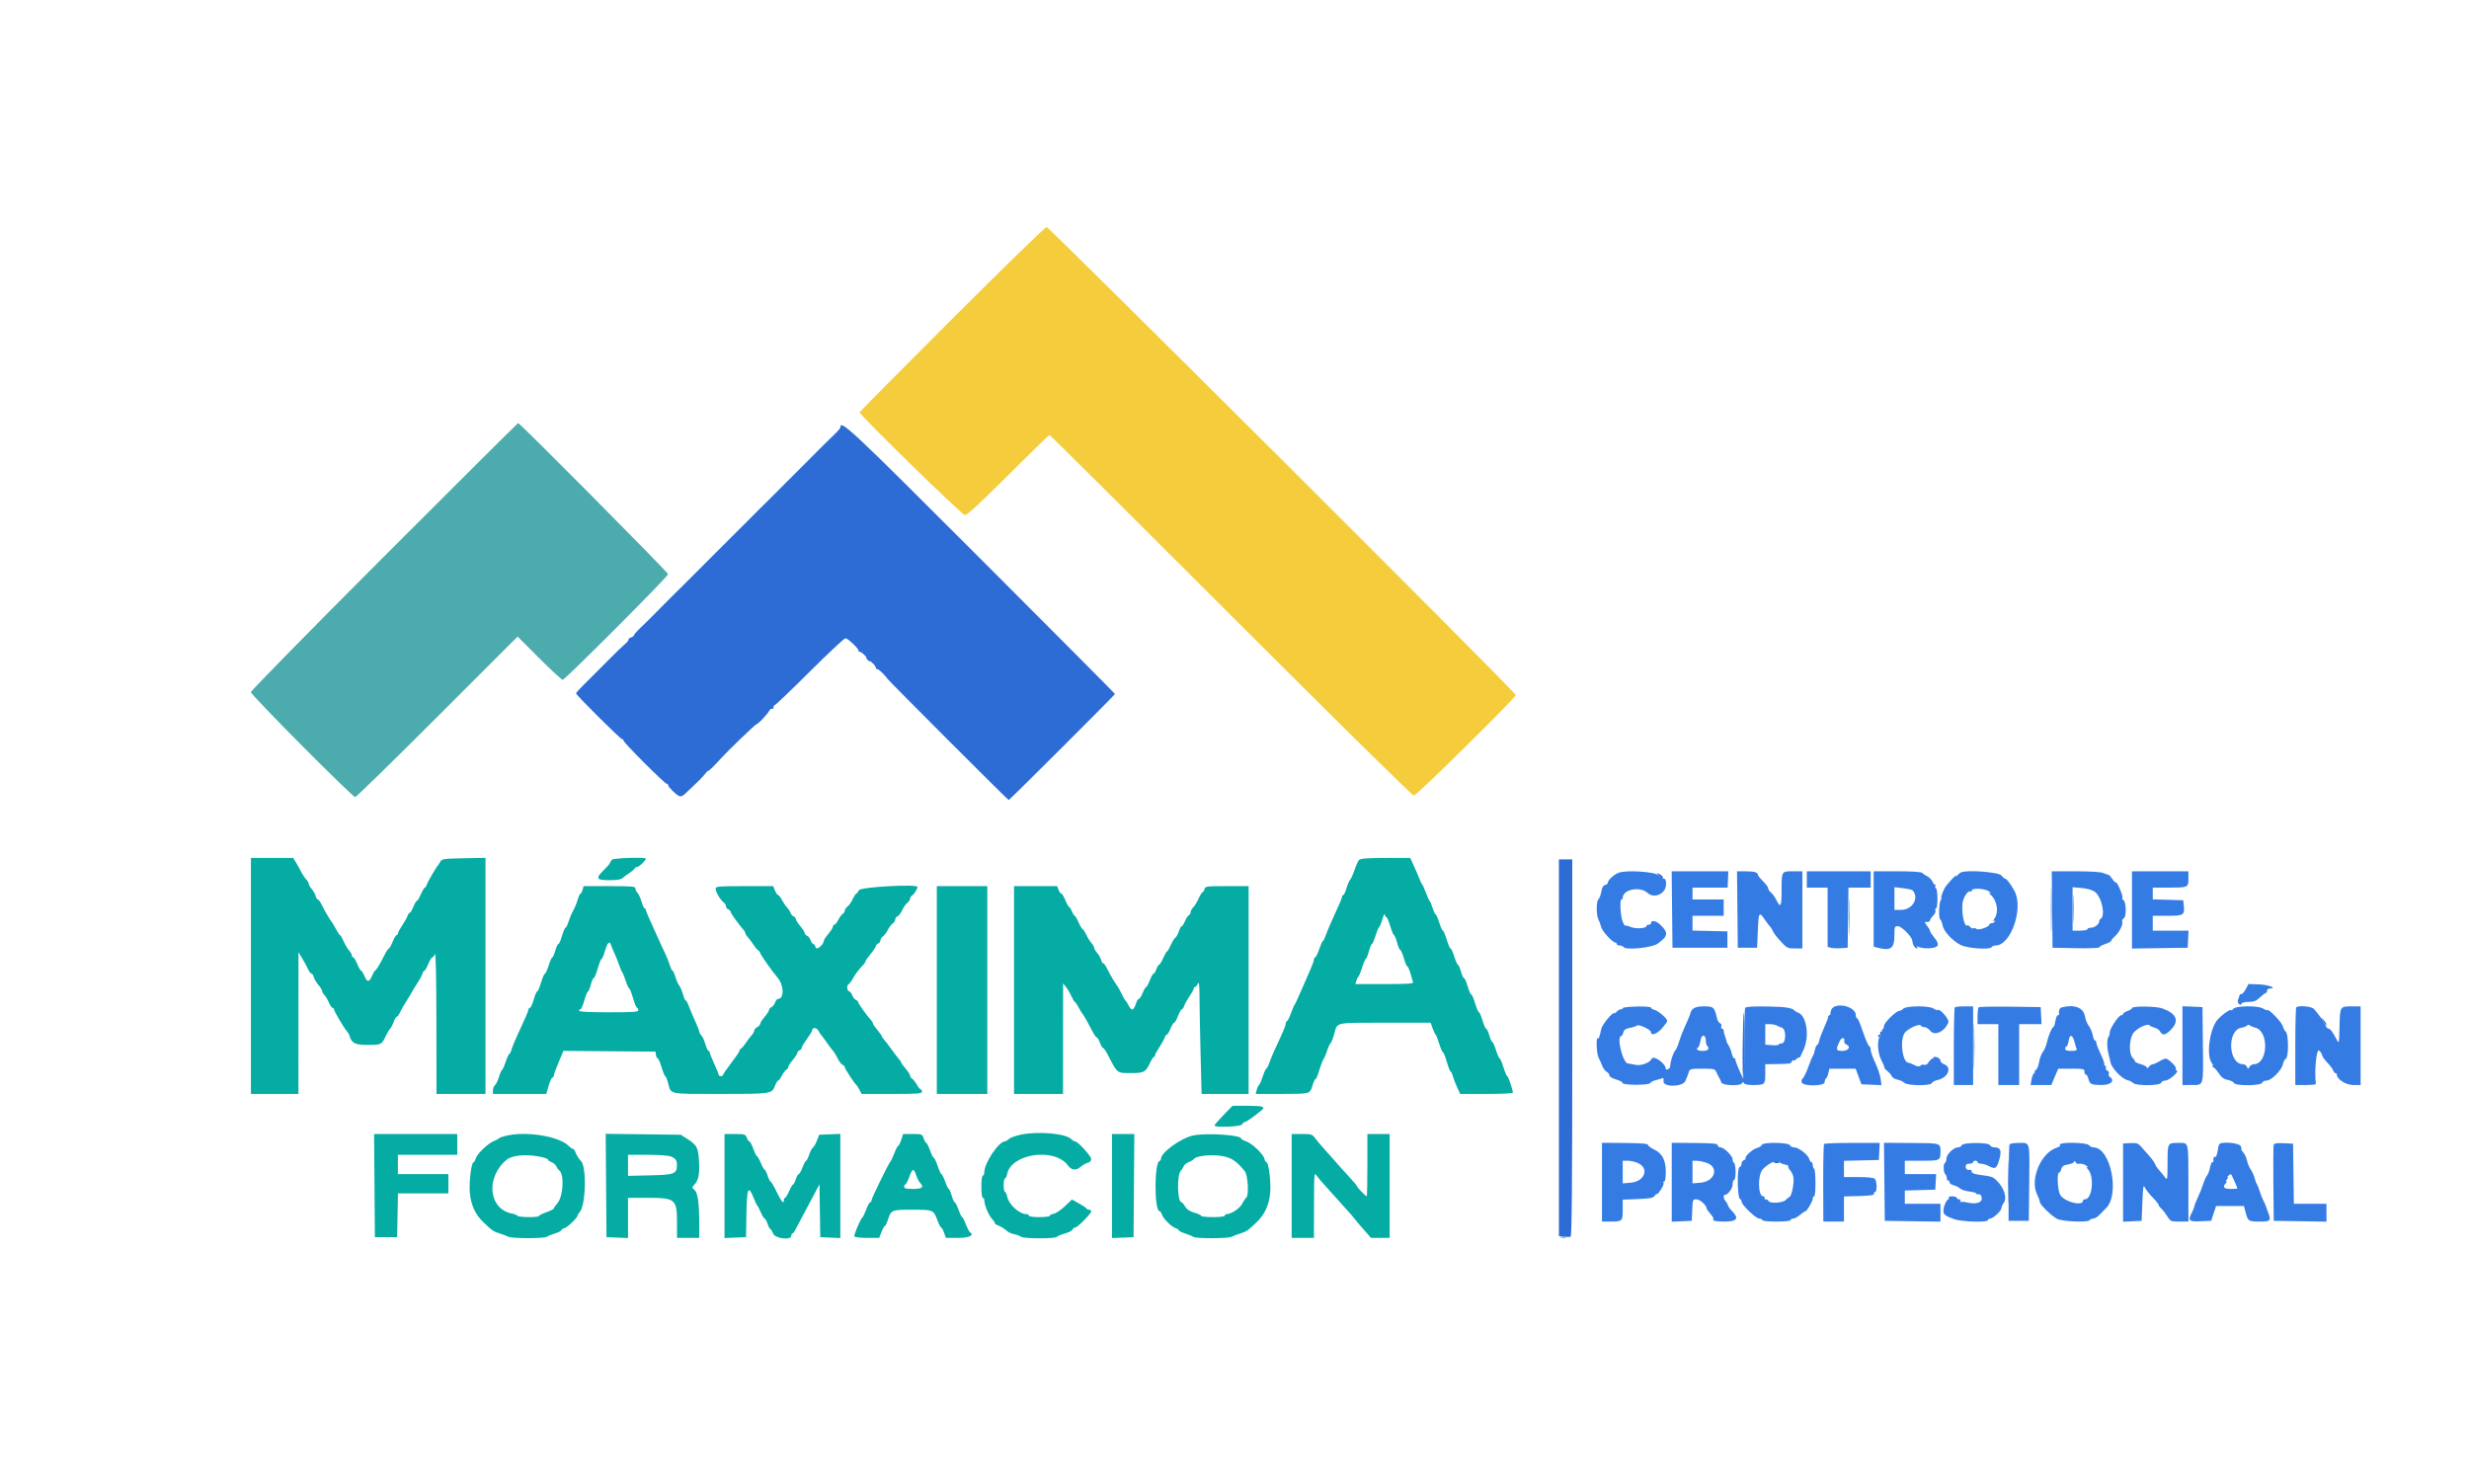 <svg id="svg" version="1.1" xmlns="http://www.w3.org/2000/svg" xmlns:xlink="http://www.w3.org/1999/xlink" width="400" height="240.487" viewBox="0, 0, 400,240.487"><g id="svgg"><path id="path0" d="M62.237 90.162 C 50.364 102.042,40.649 111.942,40.649 112.161 C 40.649 112.618,57.093 129.164,57.547 129.164 C 57.711 129.164,63.697 123.313,70.850 116.162 L 83.854 103.159 87.365 106.661 C 89.297 108.587,91.001 110.162,91.153 110.162 C 91.541 110.162,108.238 93.429,108.238 93.040 C 108.238 92.750,84.220 68.544,83.944 68.556 C 83.878 68.558,74.110 78.281,62.237 90.162 " stroke="none" fill="#4cabac" fill-rule="evenodd"></path><path id="path1" d="M40.649 158.148 L 40.649 177.270 44.498 177.270 L 48.346 177.270 48.350 165.785 L 48.354 154.299 48.938 155.262 C 49.260 155.791,49.685 156.575,49.884 157.005 C 50.083 157.435,50.348 157.787,50.473 157.787 C 50.597 157.787,50.762 158.037,50.839 158.343 C 50.916 158.649,51.252 159.217,51.586 159.606 C 51.921 159.995,52.194 160.440,52.195 160.596 C 52.195 160.752,52.361 161.046,52.564 161.249 C 52.768 161.452,53.094 162.001,53.289 162.469 C 53.485 162.937,53.751 163.319,53.882 163.319 C 54.012 163.319,54.119 163.438,54.119 163.584 C 54.119 163.873,55.748 166.623,56.208 167.109 C 56.364 167.275,56.567 167.654,56.659 167.951 C 57.000 169.062,57.575 169.333,59.581 169.329 C 61.755 169.325,61.839 169.286,62.433 168.010 C 62.679 167.480,63.013 166.911,63.175 166.744 C 63.338 166.578,63.607 166.063,63.774 165.602 C 63.941 165.140,64.169 164.762,64.282 164.762 C 64.394 164.762,64.647 164.411,64.844 163.981 C 65.041 163.551,65.520 162.712,65.910 162.117 C 66.300 161.521,66.693 160.872,66.783 160.673 C 66.874 160.475,67.240 159.880,67.596 159.351 C 67.953 158.821,68.321 158.145,68.414 157.847 C 68.507 157.550,68.662 157.306,68.758 157.306 C 68.854 157.306,69.134 156.819,69.380 156.224 C 69.625 155.628,69.921 155.141,70.038 155.141 C 70.155 155.141,70.348 154.898,70.468 154.600 C 70.602 154.266,70.691 158.491,70.700 165.664 L 70.716 177.270 74.684 177.270 L 78.653 177.270 78.653 158.141 L 78.653 139.013 75.131 139.080 C 71.896 139.141,71.587 139.185,71.343 139.627 C 71.196 139.892,71.022 140.162,70.955 140.229 C 70.673 140.509,69.305 142.875,69.159 143.335 C 69.071 143.611,68.923 143.836,68.829 143.836 C 68.735 143.836,68.445 144.322,68.184 144.917 C 67.923 145.511,67.627 145.998,67.527 145.999 C 67.426 146.000,67.171 146.434,66.959 146.963 C 66.748 147.492,66.485 147.925,66.376 147.925 C 66.267 147.925,66.106 148.152,66.018 148.429 C 65.930 148.706,65.544 149.398,65.160 149.967 C 64.776 150.536,64.462 151.121,64.462 151.268 C 64.462 151.414,64.370 151.533,64.258 151.533 C 64.145 151.533,63.852 152.020,63.607 152.616 C 63.361 153.211,63.086 153.698,62.996 153.698 C 62.905 153.698,62.598 154.158,62.313 154.720 C 61.495 156.334,60.989 157.179,60.788 157.268 C 60.685 157.313,60.447 157.719,60.259 158.170 C 59.823 159.214,59.477 159.208,59.034 158.148 C 58.841 157.685,58.603 157.306,58.505 157.305 C 58.408 157.305,58.128 156.818,57.884 156.223 C 57.639 155.628,57.341 155.141,57.222 155.141 C 57.103 155.141,57.005 154.999,57.005 154.826 C 57.005 154.652,56.808 154.298,56.566 154.039 C 56.324 153.779,55.924 153.109,55.678 152.550 C 55.431 151.991,55.166 151.533,55.090 151.533 C 55.013 151.533,54.736 151.127,54.474 150.631 C 54.213 150.135,53.909 149.621,53.800 149.489 C 53.475 149.094,52.472 147.381,52.076 146.542 C 51.873 146.112,51.612 145.761,51.496 145.761 C 51.380 145.761,51.222 145.510,51.145 145.204 C 51.068 144.897,50.786 144.394,50.518 144.085 C 50.249 143.775,50.030 143.397,50.030 143.244 C 50.030 143.090,49.838 142.755,49.603 142.499 C 49.368 142.242,49.011 141.708,48.809 141.311 C 48.607 140.914,48.231 140.238,47.973 139.809 L 47.505 139.029 44.077 139.027 L 40.649 139.026 40.649 158.148 M99.146 139.314 C 98.987 139.473,98.857 139.690,98.857 139.796 C 98.857 139.902,98.425 140.409,97.895 140.922 C 96.430 142.344,96.569 142.634,98.720 142.634 C 99.876 142.634,100.619 142.522,100.825 142.317 C 100.999 142.143,101.467 141.794,101.864 141.541 C 102.261 141.289,102.672 140.944,102.778 140.775 C 102.884 140.607,103.108 140.469,103.276 140.469 C 103.556 140.469,104.630 139.419,104.630 139.144 C 104.630 138.874,99.426 139.035,99.146 139.314 M220.166 139.362 C 220.013 139.537,219.688 140.264,219.445 140.977 C 219.201 141.690,218.880 142.402,218.732 142.560 C 218.583 142.718,218.316 143.341,218.138 143.943 C 217.960 144.546,217.730 145.039,217.626 145.039 C 217.523 145.039,217.438 145.144,217.438 145.272 C 217.438 145.489,217.039 146.425,215.641 149.489 C 215.339 150.150,214.949 151.097,214.774 151.594 C 214.599 152.090,214.391 152.495,214.313 152.495 C 214.235 152.495,213.968 153.091,213.721 153.818 C 213.474 154.546,213.181 155.141,213.070 155.141 C 212.959 155.141,212.868 155.301,212.868 155.496 C 212.868 155.691,212.563 156.530,212.189 157.360 C 211.815 158.190,211.140 159.735,210.688 160.794 C 210.235 161.852,209.802 162.772,209.724 162.838 C 209.645 162.904,209.380 163.527,209.133 164.221 C 208.886 164.916,208.597 165.484,208.491 165.484 C 208.385 165.484,208.298 165.653,208.298 165.860 C 208.298 166.208,207.939 167.062,206.486 170.174 C 206.177 170.836,205.787 171.783,205.620 172.279 C 205.452 172.775,205.241 173.181,205.151 173.181 C 205.060 173.181,204.801 173.749,204.574 174.444 C 204.347 175.138,204.072 175.762,203.964 175.829 C 203.855 175.897,203.692 176.248,203.601 176.611 L 203.436 177.270 207.611 177.266 C 212.307 177.262,212.222 177.285,212.639 175.887 C 212.807 175.325,213.028 174.865,213.130 174.865 C 213.232 174.865,213.493 174.254,213.710 173.508 C 213.926 172.762,214.247 171.923,214.421 171.644 C 214.596 171.365,214.875 170.704,215.041 170.174 C 215.207 169.645,215.439 169.150,215.555 169.074 C 215.671 168.998,215.946 168.295,216.166 167.511 C 216.698 165.610,216.132 165.732,224.426 165.728 L 231.773 165.725 232.096 166.627 C 232.274 167.123,232.492 167.583,232.580 167.649 C 232.669 167.715,232.935 168.391,233.170 169.152 C 233.406 169.913,233.679 170.535,233.778 170.535 C 233.877 170.535,234.159 171.239,234.405 172.099 C 234.651 172.959,234.927 173.662,235.019 173.662 C 235.110 173.662,235.259 173.960,235.350 174.324 C 235.440 174.687,235.749 175.499,236.036 176.127 L 236.558 177.270 240.828 177.270 C 243.177 177.270,245.099 177.181,245.099 177.073 C 245.099 176.613,244.344 174.383,244.188 174.382 C 244.094 174.380,243.815 173.731,243.568 172.938 C 243.320 172.146,243.043 171.497,242.950 171.497 C 242.857 171.497,242.594 170.902,242.365 170.174 C 242.135 169.447,241.869 168.851,241.772 168.851 C 241.675 168.851,241.452 168.364,241.277 167.769 C 241.101 167.174,240.869 166.687,240.760 166.687 C 240.652 166.687,240.390 166.091,240.179 165.364 C 239.967 164.636,239.709 164.041,239.606 164.041 C 239.502 164.041,239.223 163.391,238.985 162.598 C 238.747 161.804,238.464 161.155,238.355 161.155 C 238.247 161.155,237.985 160.559,237.773 159.832 C 237.562 159.104,237.298 158.509,237.186 158.509 C 237.075 158.509,236.847 158.022,236.681 157.426 C 236.514 156.831,236.298 156.344,236.201 156.344 C 236.104 156.344,235.838 155.749,235.609 155.021 C 235.380 154.293,235.106 153.698,235.001 153.698 C 234.895 153.698,234.614 153.049,234.376 152.255 C 234.138 151.461,233.862 150.812,233.761 150.812 C 233.661 150.812,233.391 150.216,233.161 149.489 C 232.932 148.761,232.673 148.166,232.586 148.166 C 232.499 148.166,232.280 147.706,232.099 147.144 C 231.918 146.581,231.701 146.067,231.618 146.001 C 231.534 145.935,231.264 145.340,231.019 144.678 C 230.773 144.017,230.506 143.422,230.426 143.355 C 230.345 143.289,230.133 142.856,229.954 142.393 C 229.775 141.930,229.368 140.983,229.048 140.289 L 228.468 139.026 224.456 139.035 C 221.440 139.042,220.376 139.123,220.166 139.362 M94.386 144.197 C 94.303 144.528,94.156 144.799,94.059 144.799 C 93.962 144.799,93.747 145.259,93.581 145.821 C 93.415 146.383,93.091 147.168,92.861 147.565 C 92.632 147.962,92.300 148.746,92.124 149.308 C 91.949 149.871,91.722 150.331,91.620 150.331 C 91.518 150.331,91.262 150.926,91.051 151.654 C 90.839 152.381,90.575 152.977,90.464 152.977 C 90.352 152.977,90.125 153.464,89.958 154.059 C 89.791 154.654,89.576 155.141,89.479 155.141 C 89.382 155.141,89.115 155.737,88.886 156.464 C 88.657 157.192,88.383 157.787,88.278 157.787 C 88.172 157.787,87.891 158.437,87.653 159.230 C 87.416 160.024,87.136 160.673,87.033 160.673 C 86.929 160.673,86.671 161.269,86.460 161.996 C 86.248 162.724,85.975 163.319,85.852 163.319 C 85.729 163.319,85.628 163.424,85.628 163.553 C 85.628 163.782,85.054 165.116,83.691 168.050 C 83.312 168.867,82.931 169.814,82.846 170.155 C 82.760 170.496,82.616 170.776,82.525 170.776 C 82.435 170.776,82.158 171.371,81.911 172.099 C 81.664 172.826,81.394 173.422,81.312 173.422 C 81.230 173.422,81.021 173.904,80.847 174.494 C 80.672 175.084,80.378 175.693,80.193 175.846 C 80.007 176.000,79.856 176.384,79.856 176.698 L 79.856 177.270 84.178 177.270 L 88.501 177.270 88.886 175.947 C 89.097 175.219,89.371 174.624,89.494 174.624 C 89.617 174.624,89.715 174.489,89.712 174.324 C 89.710 174.158,90.061 173.184,90.494 172.158 L 91.281 170.293 98.737 170.354 L 106.194 170.415 106.270 170.956 C 106.313 171.254,106.436 171.497,106.545 171.497 C 106.654 171.497,106.938 172.147,107.175 172.940 C 107.413 173.734,107.681 174.384,107.771 174.384 C 107.861 174.384,108.074 174.898,108.244 175.526 C 108.747 177.386,108.184 177.270,116.702 177.270 C 124.969 177.270,125.041 177.259,125.548 175.967 C 125.734 175.493,125.972 175.105,126.076 175.105 C 126.180 175.105,126.445 174.753,126.665 174.324 C 126.885 173.894,127.212 173.455,127.393 173.349 C 127.573 173.244,127.725 173.027,127.731 172.868 C 127.736 172.710,128.061 172.205,128.452 171.747 C 128.844 171.289,129.164 170.786,129.164 170.630 C 129.164 170.474,129.327 170.284,129.525 170.208 C 129.723 170.132,129.886 169.945,129.886 169.793 C 129.886 169.641,130.265 169.001,130.728 168.370 C 131.191 167.740,131.569 167.114,131.569 166.981 C 131.569 166.467,132.289 166.475,132.566 166.991 C 132.721 167.281,132.966 167.650,133.111 167.810 C 133.255 167.970,133.644 168.497,133.975 168.982 C 134.305 169.466,134.742 170.044,134.945 170.267 C 135.148 170.489,135.499 171.062,135.725 171.539 C 135.952 172.017,136.300 172.470,136.499 172.546 C 136.698 172.622,136.861 172.799,136.861 172.939 C 136.861 173.184,138.428 175.583,138.748 175.827 C 138.835 175.893,139.060 176.245,139.247 176.609 L 139.588 177.270 144.478 177.270 C 148.665 177.270,149.369 177.218,149.369 176.909 C 149.369 176.711,149.284 176.548,149.180 176.548 C 149.076 176.548,148.787 176.197,148.537 175.767 C 148.288 175.337,147.940 174.898,147.764 174.793 C 147.588 174.687,147.444 174.470,147.444 174.312 C 147.444 174.153,147.119 173.644,146.723 173.181 C 146.327 172.718,146.002 172.266,146.002 172.176 C 146.001 172.086,145.864 171.870,145.696 171.695 C 145.528 171.520,144.962 170.782,144.438 170.054 C 143.914 169.327,143.348 168.588,143.180 168.413 C 143.012 168.239,142.874 168.022,142.874 167.932 C 142.873 167.843,142.549 167.390,142.153 166.927 C 141.756 166.464,141.432 165.986,141.432 165.865 C 141.431 165.744,141.269 165.473,141.071 165.264 C 140.442 164.598,139.026 162.602,139.026 162.381 C 139.026 162.264,138.862 162.105,138.661 162.028 C 138.461 161.951,138.193 161.615,138.066 161.281 C 137.939 160.947,137.737 160.673,137.617 160.673 C 137.263 160.673,137.119 159.727,137.443 159.530 C 137.607 159.431,137.949 158.979,138.203 158.524 C 138.631 157.760,138.970 157.314,139.879 156.324 C 140.071 156.114,140.229 155.862,140.229 155.763 C 140.229 155.664,140.607 155.121,141.070 154.556 C 141.533 153.991,141.912 153.416,141.912 153.278 C 141.912 153.141,142.075 152.966,142.273 152.890 C 142.471 152.813,142.634 152.592,142.634 152.396 C 142.634 152.201,142.823 151.900,143.055 151.727 C 143.286 151.555,143.638 151.088,143.836 150.692 C 144.035 150.295,144.387 149.828,144.618 149.656 C 144.850 149.483,145.039 149.182,145.039 148.987 C 145.039 148.792,145.202 148.569,145.401 148.493 C 145.600 148.417,145.947 147.960,146.172 147.478 C 146.397 146.997,146.775 146.461,147.012 146.288 C 147.250 146.115,147.444 145.823,147.444 145.639 C 147.444 145.454,147.591 145.217,147.770 145.111 C 148.078 144.929,148.647 144.031,148.647 143.727 C 148.647 143.218,139.378 143.736,139.149 144.257 C 139.019 144.555,138.834 144.799,138.740 144.799 C 138.645 144.799,138.378 145.204,138.146 145.701 C 137.914 146.197,137.531 146.744,137.293 146.917 C 137.055 147.090,136.861 147.382,136.861 147.566 C 136.861 147.751,136.713 147.988,136.533 148.094 C 136.352 148.200,136.025 148.638,135.805 149.068 C 135.585 149.498,135.300 149.850,135.171 149.850 C 135.042 149.850,134.937 149.989,134.937 150.159 C 134.937 150.330,134.617 150.844,134.225 151.302 C 133.834 151.760,133.505 152.243,133.495 152.375 C 133.439 153.098,132.288 154.069,132.140 153.518 C 132.060 153.220,131.896 152.977,131.776 152.977 C 131.656 152.977,131.454 152.703,131.327 152.369 C 131.200 152.035,130.932 151.699,130.731 151.622 C 130.531 151.545,130.367 151.354,130.367 151.198 C 130.367 151.042,130.046 150.539,129.655 150.081 C 129.263 149.623,128.939 149.110,128.933 148.940 C 128.928 148.771,128.765 148.571,128.572 148.497 C 128.379 148.423,128.161 148.175,128.088 147.946 C 128.015 147.717,127.752 147.311,127.503 147.043 C 127.254 146.776,126.874 146.216,126.658 145.798 C 126.442 145.381,126.173 145.039,126.060 145.039 C 125.947 145.039,125.721 144.714,125.556 144.317 L 125.257 143.596 120.596 143.596 C 116.489 143.596,115.935 143.642,115.935 143.980 C 115.935 144.501,116.681 145.809,117.198 146.195 C 117.429 146.368,117.619 146.669,117.619 146.864 C 117.619 147.059,117.781 147.281,117.980 147.357 C 118.178 147.434,118.340 147.592,118.340 147.709 C 118.340 147.930,119.756 149.925,120.386 150.591 C 120.584 150.801,120.746 151.078,120.746 151.208 C 120.746 151.337,120.944 151.655,121.186 151.915 C 121.428 152.175,121.831 152.710,122.082 153.103 C 122.333 153.496,122.676 153.905,122.844 154.011 C 123.013 154.117,123.151 154.301,123.151 154.421 C 123.151 154.634,125.176 157.515,125.889 158.316 C 127.019 159.585,127.104 161.876,126.020 161.876 C 125.891 161.876,125.681 162.149,125.554 162.484 C 125.427 162.818,125.159 163.154,124.959 163.231 C 124.758 163.308,124.594 163.499,124.594 163.655 C 124.594 163.811,124.274 164.314,123.882 164.772 C 123.491 165.230,123.166 165.736,123.161 165.897 C 123.155 166.057,122.934 166.305,122.670 166.446 C 122.405 166.588,122.189 166.842,122.189 167.011 C 122.189 167.179,121.991 167.530,121.749 167.790 C 121.507 168.050,121.103 168.584,120.852 168.978 C 120.602 169.371,120.258 169.780,120.090 169.886 C 119.921 169.991,119.784 170.181,119.784 170.308 C 119.784 170.434,119.188 171.313,118.461 172.261 C 117.733 173.210,117.138 174.075,117.138 174.185 C 117.138 174.294,116.975 174.384,116.777 174.384 C 116.578 174.384,116.416 174.278,116.416 174.149 C 116.416 174.020,116.091 173.206,115.695 172.339 C 115.298 171.473,114.973 170.658,114.973 170.529 C 114.973 170.400,114.888 170.295,114.785 170.295 C 114.682 170.295,114.451 169.802,114.273 169.199 C 114.095 168.596,113.801 167.955,113.620 167.773 C 113.438 167.591,113.289 167.322,113.289 167.175 C 113.289 167.028,112.978 166.235,112.598 165.414 C 112.218 164.593,111.764 163.515,111.588 163.019 C 111.412 162.523,111.186 162.117,111.085 162.117 C 110.985 162.117,110.780 161.657,110.630 161.094 C 110.481 160.532,110.217 159.910,110.043 159.711 C 109.870 159.513,109.593 158.891,109.426 158.328 C 109.260 157.766,109.050 157.306,108.960 157.306 C 108.870 157.306,108.651 156.846,108.473 156.284 C 108.295 155.722,107.958 154.883,107.724 154.420 C 107.490 153.957,107.086 153.091,106.827 152.495 C 106.567 151.900,105.967 150.572,105.493 149.544 C 105.018 148.516,104.630 147.568,104.630 147.439 C 104.630 147.310,104.546 147.204,104.442 147.204 C 104.339 147.204,104.109 146.711,103.931 146.108 C 103.753 145.506,103.458 144.864,103.277 144.682 C 103.095 144.501,102.946 144.182,102.946 143.974 C 102.946 143.645,102.404 143.596,98.742 143.596 L 94.537 143.596 94.386 144.197 M151.774 160.433 L 151.774 177.270 155.863 177.270 L 159.952 177.270 159.952 160.433 L 159.952 143.596 155.863 143.596 L 151.774 143.596 151.774 160.433 M164.281 160.433 L 164.281 177.270 168.250 177.270 L 172.219 177.270 172.224 168.310 L 172.230 159.351 172.705 159.952 C 172.966 160.283,173.363 160.959,173.587 161.455 C 173.812 161.951,174.058 162.357,174.135 162.357 C 174.211 162.357,174.487 162.763,174.748 163.259 C 175.008 163.755,175.289 164.215,175.371 164.281 C 175.515 164.396,176.173 165.558,177.091 167.319 C 177.324 167.765,177.600 168.130,177.705 168.130 C 177.809 168.130,178.032 168.509,178.199 168.972 C 178.367 169.435,178.593 169.814,178.702 169.814 C 178.811 169.814,179.138 170.274,179.427 170.836 C 181.065 174.014,180.917 173.896,183.283 173.891 C 185.326 173.887,185.608 173.736,186.292 172.282 C 186.555 171.721,186.852 171.261,186.951 171.260 C 187.051 171.258,187.132 171.137,187.132 170.991 C 187.132 170.845,187.446 170.260,187.830 169.691 C 188.214 169.122,188.600 168.429,188.688 168.152 C 188.776 167.875,188.937 167.649,189.046 167.649 C 189.155 167.649,189.417 167.216,189.629 166.687 C 189.841 166.158,190.109 165.725,190.224 165.725 C 190.339 165.725,190.620 165.238,190.847 164.642 C 191.074 164.047,191.352 163.560,191.465 163.560 C 191.577 163.560,191.746 163.316,191.839 163.019 C 191.932 162.721,192.318 162.025,192.697 161.472 C 193.076 160.919,193.385 160.351,193.385 160.209 C 193.385 160.068,193.477 159.952,193.589 159.952 C 193.701 159.952,193.910 159.708,194.054 159.411 C 194.258 158.988,194.319 159.500,194.332 161.756 C 194.341 163.343,194.420 167.483,194.507 170.956 L 194.665 177.270 198.475 177.270 L 202.285 177.270 202.285 160.433 L 202.285 143.596 198.775 143.596 C 195.467 143.596,195.257 143.624,195.139 144.077 C 195.070 144.342,194.934 144.558,194.837 144.558 C 194.740 144.558,194.455 145.017,194.204 145.578 C 193.952 146.139,193.557 146.789,193.325 147.021 C 193.094 147.254,192.904 147.601,192.904 147.793 C 192.904 147.985,192.763 148.229,192.590 148.334 C 192.416 148.440,192.133 148.879,191.959 149.308 C 191.785 149.738,191.557 150.090,191.451 150.090 C 191.345 150.090,191.133 150.468,190.981 150.930 C 190.828 151.392,190.573 151.852,190.414 151.952 C 190.255 152.053,189.922 152.595,189.674 153.157 C 189.426 153.719,189.156 154.179,189.073 154.179 C 188.991 154.179,188.710 154.665,188.448 155.259 C 188.187 155.853,187.887 156.340,187.781 156.342 C 187.675 156.343,187.475 156.669,187.336 157.066 C 187.198 157.462,186.996 157.787,186.888 157.787 C 186.779 157.787,186.504 158.274,186.277 158.870 C 186.050 159.465,185.782 159.952,185.682 159.952 C 185.582 159.952,185.327 160.385,185.115 160.914 C 184.904 161.443,184.628 161.876,184.504 161.876 C 184.380 161.876,184.202 162.120,184.109 162.417 C 183.695 163.743,183.357 163.920,182.908 163.044 C 182.681 162.600,182.417 162.183,182.323 162.117 C 182.229 162.051,181.950 161.563,181.703 161.034 C 181.456 160.505,181.162 159.964,181.048 159.832 C 180.729 159.460,179.727 157.754,179.316 156.885 C 179.113 156.455,178.852 156.103,178.736 156.103 C 178.620 156.103,178.462 155.853,178.385 155.546 C 178.308 155.240,178.026 154.736,177.758 154.427 C 177.489 154.118,177.270 153.740,177.270 153.586 C 177.270 153.433,177.077 153.098,176.841 152.842 C 176.605 152.585,176.221 151.969,175.988 151.473 C 175.755 150.977,175.488 150.570,175.395 150.569 C 175.302 150.568,175.012 150.081,174.751 149.487 C 174.490 148.893,174.205 148.406,174.118 148.406 C 174.032 148.406,173.826 148.082,173.662 147.685 C 173.498 147.288,173.290 146.963,173.201 146.963 C 173.112 146.963,172.838 146.476,172.593 145.881 C 172.347 145.286,172.052 144.799,171.936 144.799 C 171.821 144.799,171.623 144.528,171.497 144.197 L 171.269 143.596 167.775 143.596 L 164.281 143.596 164.281 160.433 M299.560 148.527 C 299.560 151.173,299.595 152.288,299.638 151.005 C 299.681 149.722,299.681 147.557,299.638 146.194 C 299.595 144.831,299.560 145.881,299.560 148.527 M335.875 147.324 C 335.875 149.308,335.913 150.088,335.958 149.057 C 336.003 148.026,336.003 146.402,335.957 145.449 C 335.912 144.496,335.875 145.340,335.875 147.324 M224.626 148.647 C 224.724 148.647,224.998 149.296,225.236 150.090 C 225.474 150.884,225.745 151.533,225.839 151.533 C 225.933 151.533,226.158 152.075,226.338 152.736 C 226.518 153.397,226.751 153.939,226.856 153.939 C 226.960 153.939,227.219 154.534,227.431 155.262 C 227.642 155.989,227.893 156.584,227.989 156.584 C 228.084 156.584,228.315 157.099,228.501 157.727 C 228.687 158.355,228.880 159.005,228.929 159.170 C 228.999 159.404,227.962 159.471,224.295 159.471 L 219.571 159.471 219.740 158.930 C 219.832 158.632,219.985 158.334,220.080 158.268 C 220.174 158.202,220.444 157.526,220.681 156.765 C 220.918 156.004,221.186 155.382,221.276 155.382 C 221.367 155.382,221.588 154.841,221.768 154.179 C 221.948 153.518,222.169 152.977,222.260 152.977 C 222.350 152.977,222.611 152.381,222.840 151.654 C 223.068 150.927,223.339 150.280,223.441 150.217 C 223.543 150.154,223.773 149.586,223.952 148.954 C 224.134 148.314,224.316 147.992,224.364 148.226 C 224.411 148.458,224.529 148.647,224.626 148.647 M98.998 153.157 C 99.067 153.388,99.325 154.011,99.573 154.540 C 99.820 155.069,100.165 155.935,100.340 156.464 C 100.516 156.993,100.725 157.480,100.805 157.547 C 100.886 157.613,101.138 158.235,101.367 158.930 C 101.595 159.624,101.856 160.192,101.947 160.192 C 102.037 160.192,102.312 160.896,102.558 161.756 C 102.805 162.616,103.101 163.319,103.217 163.319 C 103.333 163.319,103.428 163.482,103.428 163.680 C 103.428 163.989,102.733 164.041,98.617 164.041 C 95.570 164.041,93.806 163.953,93.806 163.800 C 93.806 163.668,93.909 163.560,94.034 163.560 C 94.160 163.560,94.445 162.910,94.667 162.117 C 94.890 161.323,95.154 160.673,95.253 160.673 C 95.352 160.673,95.556 160.186,95.706 159.591 C 95.855 158.996,96.071 158.509,96.185 158.509 C 96.299 158.509,96.594 157.805,96.840 156.945 C 97.087 156.085,97.368 155.382,97.465 155.382 C 97.562 155.382,97.814 154.787,98.026 154.059 C 98.416 152.719,98.770 152.390,98.998 153.157 M198.216 180.694 C 197.411 181.520,196.753 182.277,196.753 182.378 C 196.753 182.758,201.088 182.587,201.236 182.201 C 201.312 182.002,201.498 181.839,201.649 181.838 C 201.880 181.836,203.230 180.886,204.390 179.910 C 205.062 179.343,204.602 179.194,202.185 179.194 L 199.680 179.194 198.216 180.694 M165.301 183.889 C 164.473 184.069,163.626 184.385,163.420 184.592 C 163.213 184.798,162.933 184.967,162.797 184.967 C 161.812 184.967,159.471 188.459,159.471 189.928 C 159.471 190.242,159.363 190.499,159.230 190.499 C 159.091 190.499,158.990 191.261,158.990 192.303 C 158.990 193.345,159.091 194.107,159.230 194.107 C 159.363 194.107,159.471 194.321,159.471 194.583 C 159.471 195.273,160.208 197.009,160.717 197.518 C 160.958 197.759,161.155 198.051,161.155 198.168 C 161.155 198.285,161.344 198.444,161.575 198.522 C 162.048 198.680,162.783 199.137,163.247 199.559 C 163.416 199.714,163.908 199.916,164.339 200.008 C 164.770 200.100,165.261 200.287,165.429 200.422 C 165.817 200.735,171.013 200.748,171.222 200.437 C 171.307 200.309,171.884 200.066,172.504 199.895 C 173.124 199.725,173.689 199.435,173.759 199.251 C 173.830 199.068,174.026 198.917,174.196 198.916 C 174.563 198.915,176.789 196.659,176.789 196.289 C 176.789 196.147,176.636 196.031,176.448 196.031 C 176.261 196.031,176.071 195.945,176.027 195.839 C 175.983 195.733,175.433 195.361,174.804 195.014 L 173.661 194.381 172.533 195.462 C 171.913 196.056,171.101 196.604,170.730 196.678 C 170.358 196.752,170.054 196.908,170.054 197.023 C 170.054 197.139,169.296 197.234,168.370 197.234 C 167.408 197.234,166.687 197.131,166.687 196.993 C 166.687 196.861,166.519 196.753,166.314 196.753 C 165.156 196.753,163.431 195.198,163.180 193.927 C 163.095 193.497,162.929 193.145,162.811 193.145 C 162.694 193.145,162.598 192.658,162.598 192.063 C 162.598 191.467,162.692 190.980,162.808 190.980 C 162.924 190.980,163.083 190.659,163.162 190.265 C 163.830 186.924,170.832 185.912,172.999 188.843 C 173.603 189.661,174.327 189.731,175.113 189.049 C 175.422 188.781,175.926 188.499,176.232 188.422 C 176.568 188.338,176.789 188.102,176.789 187.828 C 176.789 187.355,174.615 184.967,174.184 184.967 C 174.048 184.967,173.769 184.799,173.565 184.595 C 172.633 183.663,168.118 183.277,165.301 183.889 M60.670 192.123 L 60.734 200.481 62.538 200.481 L 64.342 200.481 64.408 196.933 L 64.475 193.385 68.557 193.385 L 72.640 193.385 72.640 191.822 L 72.640 190.259 68.551 190.259 L 64.462 190.259 64.462 188.695 L 64.462 187.132 69.272 187.132 L 74.083 187.132 74.083 185.448 L 74.083 183.764 67.345 183.764 L 60.607 183.764 60.670 192.123 M82.020 184.041 C 81.425 184.181,80.884 184.372,80.818 184.465 C 80.752 184.558,80.367 184.767,79.964 184.930 C 79.005 185.317,77.243 187.037,77.060 187.764 C 76.982 188.078,76.830 188.334,76.724 188.334 C 76.359 188.334,75.953 191.715,76.122 193.348 C 76.329 195.350,77.024 196.837,78.330 198.076 C 79.793 199.464,79.911 199.545,80.954 199.878 C 81.475 200.044,82.107 200.286,82.359 200.416 C 82.934 200.712,88.193 200.719,88.586 200.424 C 88.745 200.305,89.336 200.062,89.898 199.885 C 90.460 199.707,90.920 199.479,90.920 199.376 C 90.920 199.274,91.157 199.115,91.446 199.024 C 91.980 198.854,93.566 197.323,93.566 196.977 C 93.566 196.873,93.709 196.644,93.883 196.469 C 94.921 195.430,95.075 188.873,94.080 188.094 C 93.841 187.907,93.326 187.056,93.170 186.590 C 93.092 186.359,92.933 186.170,92.816 186.170 C 92.699 186.170,92.385 185.950,92.117 185.683 C 90.560 184.126,85.289 183.269,82.020 184.041 M98.193 192.108 L 98.256 200.481 100.000 200.552 L 101.744 200.622 101.744 197.365 L 101.744 194.107 104.859 194.107 C 109.450 194.107,109.681 194.304,109.681 198.207 L 109.681 200.601 111.485 200.601 L 113.289 200.601 113.279 197.895 C 113.266 194.725,113.015 193.169,112.447 192.754 C 112.067 192.476,112.073 192.418,112.540 191.916 C 113.187 191.222,113.377 190.160,113.239 188.014 C 113.108 185.971,112.864 185.518,111.394 184.587 L 110.284 183.885 104.207 183.809 L 98.130 183.734 98.193 192.108 M117.378 192.193 L 117.378 200.622 119.122 200.552 L 120.866 200.481 120.932 196.569 C 121.003 192.368,121.250 191.932,122.194 194.348 C 122.374 194.811,122.586 195.244,122.663 195.310 C 122.740 195.376,123.006 195.890,123.254 196.452 C 123.502 197.014,123.788 197.474,123.890 197.474 C 123.992 197.474,124.201 197.853,124.354 198.316 C 124.506 198.779,124.708 199.158,124.801 199.158 C 124.894 199.158,125.092 199.483,125.242 199.880 C 125.557 200.715,128.202 201.037,128.202 200.241 C 128.202 200.042,128.283 199.879,128.382 199.878 C 128.482 199.877,128.682 199.633,128.827 199.337 C 128.972 199.040,129.500 198.040,130.000 197.114 C 130.500 196.188,131.326 194.635,131.835 193.664 L 132.761 191.898 132.827 196.189 L 132.892 200.481 134.516 200.552 L 136.140 200.623 136.140 192.183 L 136.140 183.743 134.428 183.814 L 132.717 183.885 132.341 184.847 C 132.134 185.376,131.841 185.885,131.689 185.977 C 131.538 186.070,131.269 186.584,131.092 187.120 C 130.916 187.656,130.695 188.094,130.602 188.094 C 130.508 188.094,130.246 188.581,130.019 189.176 C 129.791 189.771,129.515 190.259,129.403 190.259 C 129.292 190.259,129.076 190.637,128.924 191.100 C 128.771 191.563,128.573 191.943,128.484 191.945 C 128.395 191.946,128.109 192.433,127.847 193.027 C 127.586 193.621,127.289 194.107,127.186 194.107 C 127.083 194.107,126.999 194.269,126.999 194.468 C 126.999 195.200,126.618 194.768,125.822 193.136 C 125.373 192.215,124.931 191.461,124.839 191.461 C 124.746 191.461,124.528 191.028,124.354 190.499 C 124.179 189.970,123.961 189.537,123.870 189.537 C 123.779 189.537,123.504 189.050,123.258 188.455 C 123.013 187.859,122.737 187.372,122.645 187.372 C 122.553 187.372,122.283 186.831,122.045 186.170 C 121.807 185.508,121.523 184.967,121.414 184.967 C 121.304 184.967,121.112 184.696,120.986 184.366 C 120.772 183.803,120.649 183.764,119.068 183.764 L 117.378 183.764 117.378 192.193 M146.001 184.726 C 145.827 185.256,145.607 185.689,145.514 185.689 C 145.421 185.689,145.150 186.200,144.911 186.824 C 144.673 187.449,144.384 188.071,144.270 188.207 C 143.891 188.660,141.191 194.186,141.191 194.510 C 141.191 194.685,141.097 194.829,140.983 194.829 C 140.868 194.829,140.581 195.343,140.343 195.971 C 140.106 196.600,139.843 197.168,139.758 197.234 C 139.406 197.510,138.284 200.133,138.423 200.358 C 138.505 200.492,139.441 200.601,140.503 200.601 L 142.432 200.601 142.810 199.639 C 143.018 199.110,143.262 198.677,143.353 198.677 C 143.444 198.677,143.668 198.217,143.851 197.655 C 144.371 196.053,144.423 196.031,147.805 196.031 C 151.214 196.031,151.219 196.033,151.884 197.775 C 152.124 198.404,152.392 198.918,152.480 198.918 C 152.568 198.918,152.776 199.296,152.944 199.759 L 153.248 200.601 155.164 200.601 C 157.025 200.601,157.914 200.185,157.139 199.675 C 157.008 199.589,156.707 199.005,156.470 198.376 C 156.232 197.748,155.966 197.234,155.878 197.234 C 155.790 197.234,155.523 196.693,155.285 196.031 C 155.047 195.370,154.769 194.829,154.667 194.829 C 154.566 194.829,154.346 194.342,154.179 193.746 C 154.013 193.151,153.803 192.664,153.714 192.664 C 153.625 192.664,153.358 192.123,153.120 191.461 C 152.882 190.800,152.613 190.259,152.521 190.259 C 152.430 190.259,152.152 189.663,151.905 188.936 C 151.658 188.208,151.375 187.613,151.278 187.613 C 151.180 187.613,150.906 187.072,150.668 186.410 C 150.430 185.749,150.159 185.207,150.066 185.207 C 149.973 185.207,149.784 184.883,149.645 184.486 C 149.401 183.786,149.348 183.764,147.856 183.764 L 146.319 183.764 146.001 184.726 M180.156 192.193 L 180.156 200.622 181.900 200.552 L 183.644 200.481 183.707 192.123 L 183.771 183.764 181.963 183.764 L 180.156 183.764 180.156 192.193 M193.362 183.989 C 191.403 184.371,188.094 186.746,188.094 187.769 C 188.094 187.926,187.988 188.090,187.858 188.134 C 186.978 188.433,186.990 196.272,187.870 196.272 C 187.975 196.272,188.135 196.504,188.225 196.788 C 188.437 197.455,189.797 198.815,190.464 199.027 C 190.748 199.117,190.980 199.274,190.980 199.376 C 190.980 199.479,191.440 199.707,192.002 199.885 C 192.565 200.062,193.159 200.308,193.323 200.432 C 193.722 200.733,198.952 200.721,199.538 200.418 C 199.792 200.287,200.426 200.044,200.946 199.878 C 201.989 199.545,202.107 199.464,203.571 198.076 C 204.877 196.837,205.571 195.350,205.778 193.348 C 205.947 191.715,205.541 188.334,205.176 188.334 C 205.070 188.334,204.919 188.078,204.840 187.764 C 204.645 186.986,202.827 185.265,201.866 184.948 C 201.435 184.805,201.082 184.604,201.082 184.500 C 201.082 183.926,195.557 183.560,193.362 183.989 M209.260 192.183 L 209.260 200.601 211.064 200.601 L 212.868 200.601 212.881 195.250 C 212.893 190.142,212.912 189.925,213.302 190.489 C 213.526 190.814,214.035 191.430,214.432 191.857 C 214.829 192.285,215.640 193.187,216.236 193.862 C 216.831 194.538,217.735 195.543,218.244 196.096 C 218.753 196.649,219.295 197.275,219.447 197.488 C 219.599 197.701,220.261 198.488,220.918 199.238 L 222.112 200.601 223.624 200.601 L 225.135 200.601 225.135 192.183 L 225.135 183.764 223.331 183.764 L 221.527 183.764 221.527 188.815 C 221.527 191.594,221.482 193.867,221.426 193.867 C 221.257 193.867,219.844 192.399,219.844 192.224 C 219.844 192.134,219.275 191.452,218.581 190.709 C 217.886 189.965,216.831 188.791,216.236 188.100 C 215.640 187.409,214.829 186.495,214.432 186.069 C 214.035 185.643,213.450 184.950,213.133 184.529 C 212.583 183.800,212.478 183.764,210.908 183.764 L 209.260 183.764 209.260 192.183 M87.232 187.397 C 88.070 187.543,88.755 187.762,88.755 187.884 C 88.755 188.006,89.029 188.210,89.363 188.337 C 89.697 188.464,90.042 188.759,90.130 188.992 C 90.217 189.226,90.430 189.525,90.603 189.657 C 91.454 190.309,91.256 193.882,90.308 194.984 C 89.983 195.362,89.718 195.747,89.718 195.841 C 89.718 195.935,89.176 196.204,88.515 196.439 C 87.853 196.674,87.312 196.949,87.312 197.050 C 87.312 197.309,84.002 197.281,83.841 197.021 C 83.769 196.903,83.356 196.738,82.925 196.654 C 79.116 195.909,78.642 190.730,82.123 187.900 C 82.948 187.230,85.072 187.021,87.232 187.397 M108.638 187.387 C 109.444 187.693,109.675 188.014,109.670 188.815 C 109.661 190.224,109.272 190.371,105.342 190.461 L 101.744 190.543 101.744 188.837 L 101.744 187.132 104.855 187.132 C 106.566 187.132,108.269 187.247,108.638 187.387 M198.150 187.364 C 199.548 187.629,200.363 188.192,201.663 189.790 C 202.171 190.415,202.369 193.738,201.917 194.059 C 201.786 194.152,201.477 194.614,201.229 195.086 C 200.824 195.860,199.455 196.753,198.675 196.753 C 198.544 196.753,198.437 196.861,198.437 196.993 C 198.437 197.134,197.635 197.234,196.512 197.234 C 195.454 197.234,194.588 197.140,194.588 197.025 C 194.588 196.910,194.098 196.678,193.500 196.511 C 192.743 196.299,192.288 195.996,192.005 195.517 C 191.781 195.139,191.521 194.829,191.427 194.829 C 190.735 194.829,190.632 190.405,191.309 189.720 C 191.473 189.553,191.681 189.226,191.769 188.992 C 191.858 188.759,192.228 188.454,192.593 188.316 C 192.957 188.177,193.320 187.960,193.398 187.833 C 193.734 187.289,196.380 187.028,198.150 187.364 M148.424 190.432 C 148.587 190.925,148.866 191.474,149.044 191.652 C 149.758 192.366,149.430 192.664,147.925 192.664 C 146.803 192.664,146.482 192.584,146.482 192.303 C 146.482 192.105,146.569 191.942,146.675 191.942 C 146.781 191.942,147.063 191.401,147.301 190.740 C 147.818 189.302,148.032 189.244,148.424 190.432 " stroke="none" fill="#04aca4" fill-rule="evenodd"></path><path id="path2" d="M136.140 69.276 C 136.140 69.410,135.592 70.033,134.923 70.659 C 134.253 71.285,132.819 72.704,131.736 73.810 C 130.652 74.917,129.626 75.945,129.455 76.095 C 129.284 76.245,128.256 77.273,127.170 78.379 C 126.084 79.485,125.059 80.513,124.892 80.664 C 124.637 80.894,121.655 83.865,120.866 84.676 C 120.734 84.812,119.705 85.835,118.581 86.949 C 117.456 88.064,116.025 89.495,115.399 90.128 C 114.774 90.762,113.745 91.793,113.114 92.418 C 112.483 93.043,111.455 94.072,110.829 94.703 C 110.204 95.334,109.175 96.354,108.544 96.969 C 107.913 97.585,106.892 98.613,106.275 99.254 C 105.658 99.896,104.603 100.940,103.930 101.573 C 103.257 102.207,102.706 102.822,102.706 102.940 C 102.706 103.058,102.488 103.224,102.221 103.308 C 101.955 103.393,101.782 103.536,101.837 103.625 C 101.893 103.715,101.621 104.059,101.233 104.390 C 100.845 104.720,99.746 105.778,98.791 106.740 C 97.835 107.702,96.783 108.762,96.452 109.095 C 96.121 109.428,95.283 110.260,94.588 110.944 C 93.894 111.629,93.325 112.266,93.325 112.361 C 93.325 112.626,100.522 119.784,100.788 119.784 C 100.917 119.784,101.022 119.892,101.022 120.024 C 101.022 120.338,107.683 126.999,107.998 126.999 C 108.130 126.999,108.238 127.099,108.238 127.221 C 108.238 127.522,109.560 128.826,110.060 129.017 C 110.311 129.114,110.660 128.968,110.995 128.627 C 111.288 128.327,112.005 127.646,112.589 127.114 C 113.173 126.581,113.894 125.836,114.191 125.458 C 114.489 125.079,114.732 124.835,114.732 124.914 C 114.732 125.059,115.842 123.976,116.809 122.887 C 117.754 121.824,122.369 117.378,122.529 117.378 C 122.775 117.378,124.268 115.823,124.579 115.242 C 124.733 114.954,124.962 114.782,125.087 114.860 C 125.213 114.938,125.316 114.833,125.316 114.626 C 125.316 114.420,125.414 114.251,125.535 114.251 C 125.656 114.251,128.198 111.816,131.185 108.839 C 134.172 105.863,136.775 103.428,136.969 103.428 C 137.374 103.428,139.275 105.263,139.077 105.461 C 139.005 105.533,139.072 105.592,139.226 105.592 C 139.518 105.592,140.486 106.454,140.353 106.595 C 140.311 106.639,140.428 106.814,140.614 106.985 C 140.799 107.155,140.950 107.237,140.950 107.165 C 140.950 107.094,141.167 107.252,141.431 107.517 C 141.696 107.781,141.912 108.112,141.912 108.252 C 141.912 108.392,141.993 108.469,142.093 108.424 C 142.192 108.378,142.616 108.696,143.034 109.131 C 143.453 109.566,143.753 109.922,143.701 109.922 C 143.649 109.922,148.040 114.360,153.458 119.784 C 158.876 125.207,163.357 129.645,163.417 129.645 C 163.562 129.645,180.637 112.603,180.637 112.459 C 180.637 112.398,170.894 102.601,158.986 90.690 C 137.600 69.297,136.140 67.928,136.140 69.276 M252.556 169.787 L 252.556 200.308 253.371 200.403 C 253.820 200.456,254.307 200.459,254.454 200.410 C 254.647 200.345,254.720 191.937,254.720 169.794 L 254.720 139.266 253.638 139.266 L 252.556 139.266 252.556 169.787 M268.768 141.877 C 269.278 142.451,269.393 142.503,269.393 142.161 C 269.393 142.034,269.149 141.801,268.851 141.645 C 268.313 141.363,268.313 141.364,268.768 141.877 M332.275 147.324 C 332.275 150.631,332.309 152.018,332.350 150.405 C 332.392 148.792,332.392 146.086,332.351 144.392 C 332.309 142.697,332.275 144.017,332.275 147.324 M310.042 153.217 C 310.184 153.482,310.421 153.698,310.569 153.698 C 310.717 153.698,310.642 153.482,310.403 153.217 C 310.163 152.952,309.926 152.736,309.876 152.736 C 309.826 152.736,309.900 152.952,310.042 153.217 M319.768 169.453 C 319.767 172.760,319.801 174.146,319.843 172.534 C 319.884 170.921,319.884 168.215,319.843 166.520 C 319.802 164.826,319.768 166.146,319.768 169.453 M282.330 169.356 C 282.292 172.280,282.340 174.796,282.438 174.949 C 282.535 175.101,282.616 172.709,282.618 169.633 C 282.620 166.557,282.572 164.041,282.510 164.041 C 282.449 164.041,282.368 166.433,282.330 169.356 M376.094 164.991 C 376.241 165.196,376.481 165.580,376.628 165.845 C 376.774 166.109,376.898 166.197,376.902 166.039 C 376.906 165.881,376.666 165.497,376.368 165.185 C 376.070 164.874,375.947 164.786,376.094 164.991 M304.630 167.408 C 304.712 167.541,304.664 167.649,304.524 167.649 C 304.384 167.649,304.269 167.770,304.269 167.919 C 304.269 168.105,304.381 168.096,304.630 167.889 C 305.049 167.542,305.104 167.168,304.736 167.168 C 304.596 167.168,304.548 167.276,304.630 167.408 M312.545 172.013 C 312.089 172.527,312.089 172.528,312.628 172.245 C 312.925 172.089,313.169 171.857,313.169 171.729 C 313.169 171.388,313.054 171.440,312.545 172.013 M325.299 191.581 C 325.299 194.756,325.334 196.022,325.375 194.394 C 325.417 192.766,325.417 190.168,325.375 188.621 C 325.333 187.074,325.299 188.406,325.299 191.581 M287.349 188.274 C 287.288 188.373,287.497 188.470,287.815 188.489 C 288.132 188.508,288.331 188.427,288.258 188.309 C 288.097 188.048,287.503 188.025,287.349 188.274 " stroke="none" fill="#2c6cd4" fill-rule="evenodd"></path><path id="path3" d="M154.203 51.737 C 145.988 59.951,139.266 66.731,139.266 66.803 C 139.266 67.263,155.855 83.464,156.325 83.464 C 156.707 83.464,158.740 81.588,163.363 76.969 C 166.939 73.397,169.938 70.475,170.028 70.475 C 170.118 70.475,183.338 83.625,199.407 99.698 C 216.607 116.901,228.802 128.921,229.059 128.922 C 229.497 128.924,245.580 113.062,245.580 112.628 C 245.580 112.202,169.989 36.801,169.562 36.801 C 169.323 36.801,162.635 43.304,154.203 51.737 " stroke="none" fill="#f4cc3c" fill-rule="evenodd"></path><path id="path4" d="M262.177 141.448 C 261.421 141.766,260.493 142.625,260.493 143.008 C 260.493 143.168,260.288 143.353,260.038 143.418 C 259.726 143.500,259.531 143.844,259.418 144.515 C 259.327 145.053,259.118 145.604,258.954 145.741 C 258.589 146.043,258.596 148.326,258.964 149.008 C 259.107 149.272,259.301 149.811,259.396 150.205 C 259.562 150.899,261.239 152.736,261.706 152.736 C 261.833 152.736,261.936 152.844,261.936 152.977 C 261.936 153.109,262.146 153.217,262.403 153.217 C 262.660 153.217,262.940 153.331,263.026 153.470 C 263.361 154.012,267.627 153.590,268.551 152.923 C 270.234 151.709,270.328 151.186,269.084 149.942 C 268.318 149.176,267.468 149.014,267.468 149.635 C 267.468 149.753,267.306 149.850,267.108 149.850 C 266.909 149.850,266.747 149.944,266.747 150.059 C 266.747 150.449,265.020 150.560,264.209 150.221 C 263.774 150.039,263.368 149.941,263.307 150.003 C 263.245 150.064,263.053 149.757,262.881 149.321 C 262.525 148.422,262.387 145.761,262.696 145.761 C 262.807 145.761,262.900 145.625,262.903 145.460 C 262.921 144.131,265.709 143.584,266.890 144.678 C 267.916 145.630,269.696 144.962,269.887 143.555 C 269.981 142.863,269.860 142.393,269.589 142.393 C 269.432 142.393,269.045 142.150,268.729 141.853 C 268.075 141.239,263.367 140.948,262.177 141.448 M270.892 147.384 L 270.956 153.578 275.406 153.578 L 279.856 153.578 279.856 152.255 L 279.856 150.932 277.029 150.864 L 274.203 150.797 274.203 149.602 L 274.203 148.406 276.729 148.406 L 279.254 148.406 279.254 147.084 L 279.254 145.761 276.729 145.761 L 274.203 145.761 274.203 144.799 L 274.203 143.836 277.048 143.836 L 279.894 143.836 279.947 142.514 L 280.001 141.191 275.414 141.191 L 270.828 141.191 270.892 147.384 M281.475 147.384 L 281.539 153.578 283.103 153.578 L 284.666 153.578 284.787 150.760 C 284.915 147.745,284.979 147.658,285.989 149.128 C 286.307 149.591,286.638 150.024,286.723 150.090 C 286.809 150.156,287.019 150.481,287.189 150.812 C 287.522 151.458,287.718 151.709,288.836 152.916 C 289.470 153.601,289.712 153.698,290.781 153.698 L 292.002 153.698 292.002 147.444 L 292.002 141.191 290.465 141.191 C 288.606 141.191,288.635 141.141,288.635 144.337 C 288.635 146.928,288.474 147.204,287.771 145.821 C 287.519 145.325,287.123 144.777,286.891 144.605 C 286.660 144.432,286.470 144.139,286.470 143.955 C 286.470 143.770,286.091 143.251,285.628 142.801 C 285.165 142.352,284.787 141.871,284.787 141.733 C 284.787 141.354,284.164 141.191,282.718 141.191 L 281.411 141.191 281.475 147.384 M292.724 142.514 L 292.724 143.836 294.408 143.836 L 296.091 143.836 296.091 148.642 L 296.091 153.448 296.652 153.589 C 296.960 153.666,297.691 153.696,298.275 153.654 L 299.339 153.578 299.404 148.707 L 299.469 143.836 301.268 143.836 L 303.067 143.836 303.067 142.514 L 303.067 141.191 297.895 141.191 L 292.724 141.191 292.724 142.514 M303.548 147.296 L 303.548 153.402 304.089 153.547 C 306.328 154.146,306.915 153.724,306.915 151.514 C 306.915 150.166,306.946 150.090,307.500 150.090 C 308.065 150.090,309.802 151.847,309.802 152.418 C 309.802 153.169,310.961 153.725,312.417 153.672 C 314.138 153.610,314.374 153.107,313.289 151.818 C 312.959 151.425,312.688 150.998,312.688 150.870 C 312.688 150.741,312.461 150.347,312.183 149.994 C 311.906 149.642,311.770 149.369,311.883 149.389 C 312.335 149.470,312.688 149.355,312.688 149.128 C 312.688 148.996,312.913 148.663,313.188 148.388 C 313.462 148.113,313.628 147.734,313.556 147.546 C 313.484 147.358,313.529 147.204,313.658 147.204 C 313.969 147.204,313.958 144.147,313.646 143.954 C 313.512 143.871,313.464 143.702,313.540 143.579 C 313.616 143.456,313.589 143.355,313.481 143.355 C 313.372 143.355,313.176 143.114,313.046 142.818 C 312.915 142.523,312.556 142.157,312.247 142.004 C 311.938 141.852,311.565 141.607,311.417 141.459 C 311.242 141.284,309.824 141.191,307.348 141.191 L 303.548 141.191 303.548 147.296 M317.739 141.354 C 317.541 141.440,317.235 141.681,317.060 141.891 C 316.808 142.193,316.777 142.197,316.911 141.912 C 317.073 141.570,316.135 142.515,315.312 143.524 C 314.892 144.039,314.315 145.520,314.534 145.520 C 314.609 145.520,314.565 145.655,314.436 145.821 C 314.128 146.215,314.043 148.805,314.333 148.984 C 314.456 149.060,314.627 149.493,314.712 149.945 C 314.895 150.921,316.255 152.406,317.619 153.118 C 318.709 153.687,322.367 153.948,322.658 153.477 C 322.746 153.334,323.036 153.217,323.303 153.217 C 325.799 153.217,327.891 147.107,326.342 144.341 C 325.693 143.181,325.109 142.410,324.873 142.401 C 324.762 142.397,324.479 142.156,324.245 141.866 C 323.809 141.329,318.731 140.929,317.739 141.354 M332.467 147.384 L 332.532 153.578 336.320 153.652 C 338.453 153.694,340.108 153.632,340.108 153.510 C 340.108 153.391,340.541 153.151,341.070 152.977 C 341.600 152.802,342.032 152.567,342.032 152.455 C 342.032 152.343,342.313 152.009,342.655 151.712 C 343.342 151.116,344.034 149.688,343.811 149.327 C 343.732 149.200,343.858 148.957,344.091 148.787 C 344.559 148.445,344.450 145.965,343.960 145.802 C 343.824 145.757,343.776 145.618,343.852 145.495 C 344.010 145.240,342.977 142.812,342.790 142.998 C 342.724 143.065,342.474 142.820,342.235 142.455 C 341.995 142.090,341.717 141.783,341.615 141.772 C 341.514 141.761,341.126 141.625,340.754 141.471 C 340.335 141.297,338.615 141.191,336.240 141.191 L 332.403 141.191 332.467 147.384 M345.400 147.450 L 345.400 153.709 349.910 153.643 L 354.420 153.578 354.492 152.195 L 354.564 150.812 351.666 150.812 L 348.767 150.812 348.767 149.609 L 348.767 148.406 351.168 148.406 C 353.822 148.406,353.975 148.299,353.777 146.571 L 353.698 145.881 351.233 145.812 L 348.767 145.744 348.767 144.790 L 348.767 143.836 351.273 143.836 C 354.507 143.836,354.540 143.822,354.540 142.368 L 354.540 141.191 349.970 141.191 L 345.400 141.191 345.400 147.450 M309.840 144.266 C 310.992 145.465,309.852 147.444,308.009 147.444 L 306.915 147.444 306.915 145.607 L 306.915 143.770 308.295 143.932 C 309.054 144.022,309.749 144.172,309.840 144.266 M322.399 144.575 C 322.606 144.799,322.584 144.827,322.309 144.693 C 322.111 144.596,322.179 144.715,322.461 144.958 C 323.562 145.906,323.873 147.784,323.109 148.874 C 322.858 149.232,322.827 149.374,323.026 149.251 C 323.239 149.120,323.288 149.146,323.174 149.331 C 323.080 149.484,322.846 149.609,322.656 149.609 C 322.465 149.609,322.309 149.695,322.309 149.800 C 322.309 150.180,320.550 150.808,320.229 150.542 C 320.062 150.403,319.824 150.352,319.701 150.428 C 319.578 150.504,319.344 150.406,319.182 150.210 C 319.020 150.015,318.804 149.907,318.702 149.970 C 318.151 150.310,317.642 147.116,318.050 145.881 C 318.339 145.004,318.930 144.282,319.214 144.458 C 319.329 144.528,319.423 144.479,319.423 144.348 C 319.423 143.793,321.849 143.978,322.399 144.575 M339.363 144.500 C 340.507 145.346,341.162 148.385,340.314 148.909 C 340.178 148.993,340.077 149.158,340.090 149.275 C 340.136 149.712,339.372 150.331,338.788 150.331 C 338.456 150.331,338.184 150.439,338.184 150.571 C 338.184 150.704,337.643 150.812,336.981 150.812 L 335.779 150.812 335.779 147.291 L 335.779 143.770 337.259 143.904 C 338.164 143.986,338.981 144.218,339.363 144.500 M363.828 160.293 C 363.579 160.755,363.259 161.111,363.118 161.084 C 362.976 161.057,362.846 161.143,362.828 161.275 C 362.811 161.407,362.710 161.712,362.605 161.952 C 362.487 162.223,362.529 162.498,362.716 162.674 C 362.949 162.893,363.044 162.890,363.129 162.658 C 363.194 162.479,363.671 162.357,364.304 162.357 C 365.158 162.357,365.517 162.215,366.123 161.636 C 366.539 161.239,366.971 160.914,367.083 160.914 C 367.196 160.914,367.288 160.752,367.288 160.553 C 367.288 160.355,367.459 160.192,367.669 160.192 C 369.044 160.192,367.581 159.581,366.066 159.522 L 364.280 159.453 363.828 160.293 M262.898 163.361 C 262.898 163.470,262.749 163.560,262.567 163.560 C 262.385 163.560,262.099 163.725,261.931 163.926 C 261.764 164.128,261.580 164.245,261.521 164.187 C 261.280 163.945,259.552 166.049,259.409 166.759 C 259.148 168.058,259.023 168.382,258.828 168.262 C 258.539 168.083,258.671 170.835,258.978 171.377 C 259.128 171.642,259.382 172.214,259.544 172.649 C 259.705 173.084,260.039 173.548,260.286 173.680 C 260.532 173.812,260.734 174.075,260.734 174.265 C 260.734 174.467,261.187 174.742,261.830 174.929 C 262.433 175.105,262.893 175.352,262.852 175.478 C 262.725 175.869,267.057 175.905,267.344 175.515 C 267.479 175.332,267.859 175.125,268.190 175.055 C 268.521 174.984,268.967 174.852,269.181 174.762 C 269.489 174.631,269.556 174.725,269.503 175.212 C 269.393 176.206,272.632 176.164,273.047 175.165 C 273.198 174.802,273.345 174.450,273.374 174.384 C 273.402 174.317,273.505 174.020,273.602 173.722 C 273.766 173.218,273.916 173.181,275.801 173.181 C 277.668 173.181,277.841 173.222,278.057 173.722 C 278.186 174.020,278.392 174.426,278.515 174.624 C 278.638 174.823,278.797 175.174,278.869 175.406 C 279.030 175.929,282.004 176.035,282.241 175.526 C 282.353 175.286,282.409 175.286,282.522 175.526 C 282.608 175.712,283.154 175.827,283.945 175.827 C 285.919 175.827,285.989 175.764,285.989 173.997 L 285.989 172.459 287.793 172.429 C 290.115 172.391,290.057 172.401,290.324 171.978 C 290.449 171.780,290.554 171.716,290.556 171.835 C 290.558 171.955,290.776 171.857,291.040 171.618 C 291.305 171.378,291.525 171.280,291.530 171.400 C 291.535 171.520,291.856 170.885,292.244 169.989 C 293.176 167.835,292.674 164.602,291.329 164.107 C 291.104 164.024,290.866 163.894,290.800 163.818 C 290.357 163.310,289.330 163.146,286.314 163.100 C 283.989 163.064,282.857 163.134,282.742 163.319 C 282.649 163.469,282.580 166.209,282.588 169.409 C 282.597 173.222,282.524 175.060,282.375 174.744 C 281.699 173.311,281.105 171.836,281.139 171.678 C 281.161 171.578,281.079 171.497,280.957 171.497 C 280.835 171.497,280.659 171.147,280.565 170.719 C 280.471 170.291,280.237 169.701,280.045 169.409 C 279.854 169.116,279.713 168.844,279.733 168.804 C 279.753 168.764,279.653 168.427,279.512 168.054 C 279.370 167.682,279.254 167.222,279.254 167.032 C 279.254 166.842,279.135 166.687,278.988 166.687 C 278.842 166.687,278.786 166.520,278.864 166.317 C 278.942 166.112,278.856 165.889,278.671 165.818 C 278.486 165.748,278.268 165.400,278.185 165.046 C 277.752 163.189,277.632 163.079,276.036 163.079 C 274.621 163.079,274.048 163.392,273.830 164.281 C 273.762 164.562,273.393 165.443,272.875 166.566 C 272.569 167.228,272.179 168.256,272.007 168.851 C 271.836 169.447,271.560 170.073,271.395 170.243 C 271.078 170.568,270.599 172.065,270.597 172.734 C 270.596 172.952,270.433 173.192,270.235 173.268 C 270.036 173.344,269.874 173.319,269.874 173.212 C 269.874 172.330,267.829 170.903,267.563 171.599 C 267.333 172.196,265.843 172.752,264.992 172.558 C 264.568 172.461,264.005 172.364,263.740 172.341 C 262.896 172.268,261.843 167.889,262.670 167.889 C 262.767 167.889,262.911 167.631,262.990 167.315 C 263.099 166.883,263.358 166.699,264.039 166.572 C 264.536 166.479,265.058 166.308,265.199 166.192 C 265.513 165.933,267.468 166.855,267.468 167.262 C 267.468 167.908,268.443 167.569,269.258 166.639 C 269.729 166.102,270.114 165.564,270.114 165.445 C 270.114 165.061,268.682 163.812,268.065 163.657 C 267.737 163.575,267.468 163.406,267.468 163.281 C 267.468 163.150,266.495 163.077,265.183 163.108 C 263.927 163.138,262.898 163.252,262.898 163.361 M296.861 163.367 C 296.702 163.526,296.572 163.851,296.572 164.089 C 296.572 164.327,296.482 164.522,296.372 164.522 C 296.262 164.522,296.170 164.657,296.169 164.823 C 296.168 164.988,295.873 165.762,295.514 166.542 C 295.156 167.323,294.801 168.270,294.725 168.647 C 294.650 169.024,294.502 169.333,294.397 169.333 C 294.291 169.333,294.130 169.684,294.038 170.114 C 293.946 170.544,293.788 171.004,293.687 171.137 C 293.586 171.269,293.252 172.081,292.944 172.940 C 292.637 173.800,292.239 174.615,292.060 174.751 C 291.875 174.892,291.804 175.176,291.895 175.412 C 292.149 176.074,295.610 176.025,295.610 175.360 C 295.610 175.103,295.710 174.831,295.832 174.756 C 295.954 174.680,296.125 174.295,296.212 173.900 L 296.370 173.181 298.499 173.181 L 300.628 173.181 301.098 174.444 L 301.568 175.707 303.194 175.778 L 304.819 175.850 304.675 174.800 C 304.596 174.223,304.202 173.054,303.799 172.203 C 303.397 171.352,303.067 170.412,303.067 170.114 C 303.067 169.817,302.986 169.573,302.886 169.572 C 302.701 169.571,302.239 168.486,301.480 166.266 C 301.242 165.571,300.961 165.003,300.854 165.003 C 300.748 165.003,300.658 164.759,300.654 164.462 C 300.636 163.213,297.826 162.402,296.861 163.367 M308.331 163.472 C 308.182 163.653,307.907 163.800,307.722 163.800 C 307.211 163.800,305.232 165.725,305.232 166.222 C 305.232 166.462,305.128 166.722,305.001 166.800 C 304.875 166.879,304.826 167.084,304.892 167.257 C 304.959 167.430,304.846 167.711,304.641 167.880 C 304.064 168.359,304.153 170.572,304.799 171.808 C 305.090 172.365,305.309 172.895,305.285 172.987 C 305.261 173.078,305.488 173.349,305.790 173.588 C 306.092 173.827,306.406 174.197,306.486 174.410 C 306.567 174.622,306.974 174.864,307.390 174.948 C 307.805 175.031,308.310 175.263,308.510 175.463 C 309.003 175.956,312.815 175.988,313.002 175.500 C 313.071 175.321,313.451 175.109,313.846 175.030 C 315.589 174.681,316.323 172.973,314.952 172.452 C 314.633 172.330,314.372 172.077,314.372 171.890 C 314.372 171.570,313.886 171.257,313.390 171.257 C 313.268 171.257,313.169 171.416,313.169 171.611 C 313.169 171.994,311.880 172.774,311.642 172.536 C 311.562 172.456,311.347 172.516,311.163 172.668 C 310.907 172.880,310.665 172.860,310.135 172.584 C 309.753 172.385,309.333 172.220,309.200 172.219 C 308.251 172.207,307.760 168.793,308.518 167.472 C 308.935 166.746,311.047 165.756,311.205 166.213 C 311.249 166.341,311.504 166.446,311.771 166.446 C 312.039 166.446,312.471 166.717,312.731 167.048 C 313.438 167.946,315.118 167.136,315.659 165.636 C 315.823 165.183,314.239 163.371,313.941 163.670 C 313.868 163.743,313.552 163.634,313.238 163.428 C 312.495 162.941,308.744 162.975,308.331 163.472 M316.697 163.239 C 316.609 163.327,316.536 166.196,316.536 169.613 L 316.536 175.827 318.100 175.827 L 319.663 175.827 319.663 169.453 L 319.663 163.079 318.260 163.079 C 317.488 163.079,316.785 163.151,316.697 163.239 M320.550 163.234 C 320.459 163.325,320.385 163.977,320.385 164.682 L 320.385 165.965 322.069 165.965 L 323.752 165.965 323.752 170.896 L 323.752 175.827 325.436 175.827 L 327.120 175.827 327.120 170.896 L 327.120 165.965 328.936 165.965 L 330.752 165.965 330.679 164.582 L 330.607 163.199 325.661 163.134 C 322.941 163.098,320.641 163.144,320.550 163.234 M334.035 163.245 C 333.666 163.341,333.494 163.761,333.585 164.342 C 333.601 164.441,333.507 164.522,333.376 164.522 C 333.246 164.522,333.069 164.955,332.985 165.484 C 332.900 166.013,332.748 166.446,332.647 166.446 C 332.424 166.446,331.816 167.937,331.567 169.092 C 331.468 169.555,331.190 170.185,330.949 170.492 C 330.708 170.799,330.439 171.531,330.351 172.119 C 330.262 172.717,330.017 173.290,329.798 173.418 C 329.582 173.544,329.513 173.652,329.645 173.658 C 329.778 173.664,329.747 173.758,329.577 173.866 C 329.407 173.973,329.203 174.459,329.124 174.944 L 328.981 175.827 330.657 175.827 L 332.333 175.827 332.892 174.504 L 333.452 173.181 335.577 173.181 C 337.543 173.181,337.703 173.217,337.703 173.662 C 337.703 173.927,337.809 174.143,337.939 174.143 C 338.069 174.143,338.248 174.441,338.337 174.805 C 338.558 175.708,338.796 175.819,340.529 175.823 C 342.023 175.827,342.723 175.080,341.776 174.494 C 341.634 174.406,341.578 174.179,341.651 173.989 C 341.724 173.799,341.617 173.580,341.413 173.502 C 341.209 173.423,341.100 173.211,341.169 173.030 C 341.239 172.848,341.185 172.700,341.049 172.700 C 340.913 172.700,340.856 172.612,340.922 172.505 C 340.988 172.398,340.724 171.642,340.335 170.825 C 339.946 170.008,339.627 169.175,339.627 168.975 C 339.627 168.775,339.531 168.611,339.413 168.611 C 339.296 168.611,339.125 168.211,339.033 167.722 C 338.941 167.233,338.657 166.567,338.402 166.242 C 338.146 165.918,337.870 165.232,337.788 164.717 C 337.559 163.287,336.085 162.709,334.035 163.245 M345.400 163.363 C 345.400 163.485,345.075 163.698,344.678 163.836 C 344.281 163.975,343.957 164.186,343.957 164.305 C 343.957 164.424,343.821 164.522,343.656 164.522 C 343.245 164.523,341.792 166.699,341.792 167.313 C 341.792 167.586,341.720 167.881,341.633 167.969 C 341.345 168.257,341.308 169.574,341.560 170.605 C 341.696 171.162,341.860 171.863,341.925 172.163 C 342.133 173.120,343.740 174.801,344.671 175.035 C 345.003 175.118,345.419 175.330,345.595 175.507 C 346.076 175.987,349.937 175.953,350.123 175.466 C 350.200 175.268,350.505 175.105,350.802 175.105 C 351.418 175.105,353.106 173.625,352.659 173.476 C 352.501 173.423,352.435 173.278,352.512 173.154 C 352.658 172.918,351.426 171.668,350.933 171.551 C 350.777 171.514,350.295 171.703,349.861 171.971 C 349.427 172.240,348.934 172.459,348.765 172.459 C 348.597 172.459,348.316 172.649,348.140 172.880 C 347.957 173.122,347.817 173.177,347.813 173.010 C 347.809 172.850,347.372 172.602,346.843 172.459 C 346.314 172.317,345.881 172.104,345.881 171.986 C 345.881 171.869,345.705 171.597,345.491 171.382 C 344.913 170.805,344.923 168.673,345.508 167.584 C 345.973 166.719,347.968 165.711,348.281 166.183 C 348.350 166.287,348.701 166.444,349.061 166.532 C 349.421 166.620,349.831 166.908,349.971 167.171 C 350.346 167.871,350.860 167.759,351.790 166.773 C 353.106 165.378,352.585 164.213,350.282 163.400 C 349.263 163.040,345.400 163.010,345.400 163.363 M353.578 169.442 L 353.578 175.827 354.961 175.823 C 357.084 175.817,356.962 176.228,356.889 169.316 L 356.825 163.199 355.201 163.128 L 353.578 163.057 353.578 169.442 M361.762 163.522 C 361.635 163.741,361.527 163.837,361.523 163.734 C 361.509 163.384,360.194 164.240,359.328 165.164 C 357.985 166.596,357.369 171.110,358.354 172.298 C 358.503 172.477,358.554 172.695,358.467 172.782 C 358.379 172.869,358.420 172.940,358.557 172.940 C 358.694 172.940,359.089 173.368,359.435 173.891 C 359.908 174.607,360.277 174.881,360.929 175.004 C 361.405 175.093,361.851 175.315,361.921 175.496 C 362.112 175.995,366.287 175.967,366.479 175.466 C 366.556 175.268,366.881 175.105,367.203 175.105 C 367.985 175.105,369.655 173.434,369.851 172.455 C 369.934 172.038,370.149 171.640,370.329 171.571 C 370.798 171.391,370.789 167.578,370.318 167.187 C 370.133 167.033,369.908 166.617,369.819 166.261 C 369.661 165.633,367.549 163.459,367.320 163.688 C 367.257 163.751,366.958 163.640,366.655 163.441 C 365.842 162.908,362.084 162.971,361.762 163.522 M372.018 163.239 C 371.930 163.327,371.858 166.196,371.858 169.613 L 371.858 175.827 373.542 175.827 C 374.468 175.827,375.213 175.746,375.197 175.646 C 374.907 173.808,375.278 169.863,375.707 170.230 C 375.971 170.457,376.188 170.788,376.188 170.965 C 376.188 171.143,376.566 171.688,377.029 172.175 C 377.492 172.662,377.932 173.250,378.007 173.482 C 378.083 173.713,378.245 173.903,378.369 173.903 C 378.492 173.903,378.593 174.022,378.593 174.167 C 378.593 174.898,380.087 175.827,381.264 175.827 L 382.441 175.827 382.441 169.453 L 382.441 163.079 381.058 163.082 C 379.079 163.088,379.100 163.054,379.022 166.335 C 378.956 169.112,378.941 169.187,378.577 168.491 C 377.902 167.197,377.520 166.687,377.228 166.687 C 377.071 166.687,376.876 166.480,376.796 166.227 C 376.656 165.786,375.674 164.389,374.880 163.500 C 374.503 163.078,372.374 162.884,372.018 163.239 M287.857 166.188 C 288.086 166.311,288.450 166.464,288.665 166.530 C 289.430 166.762,289.388 169.092,288.618 169.092 C 288.363 169.092,288.154 169.174,288.154 169.274 C 288.154 169.374,287.667 169.418,287.072 169.370 L 285.989 169.284 285.989 167.625 L 285.989 165.965 286.714 165.965 C 287.113 165.965,287.627 166.065,287.857 166.188 M365.364 166.528 C 367.658 167.095,367.442 172.459,365.126 172.459 C 364.873 172.459,364.560 172.649,364.430 172.880 C 364.205 173.281,364.186 173.281,364.031 172.880 C 363.942 172.649,363.656 172.459,363.395 172.459 C 361.014 172.459,360.746 166.988,363.105 166.546 C 363.556 166.461,363.988 166.290,364.065 166.167 C 364.149 166.031,364.315 166.028,364.483 166.161 C 364.637 166.281,365.033 166.447,365.364 166.528 M276.368 168.721 C 276.368 169.013,276.443 169.328,276.535 169.420 C 277.047 169.931,276.768 170.295,275.866 170.295 C 274.993 170.295,274.643 170.016,275.134 169.713 C 275.249 169.642,275.414 169.138,275.501 168.592 C 275.674 167.509,276.368 167.612,276.368 168.721 M336.098 168.892 C 336.186 169.242,336.324 169.701,336.405 169.912 C 336.525 170.224,336.369 170.295,335.564 170.295 C 334.846 170.295,334.576 170.196,334.576 169.934 C 334.576 169.735,334.670 169.573,334.786 169.573 C 334.901 169.573,335.066 169.135,335.151 168.599 C 335.325 167.514,335.788 167.658,336.098 168.892 M298.786 168.699 C 298.747 168.919,298.882 169.163,299.087 169.241 C 299.928 169.564,299.507 170.295,298.480 170.295 C 297.425 170.295,297.374 170.089,298.074 168.666 C 298.375 168.055,298.897 168.079,298.786 168.699 M259.531 191.572 L 259.531 197.956 260.834 197.956 C 262.845 197.956,262.898 197.906,262.898 196.034 L 262.898 194.404 265.330 194.306 C 267.373 194.224,267.815 194.135,268.096 193.751 C 268.280 193.499,268.431 193.393,268.431 193.516 C 268.431 193.638,268.706 193.332,269.043 192.836 C 269.381 192.340,269.591 191.827,269.510 191.697 C 269.430 191.568,269.479 191.461,269.619 191.461 C 269.771 191.461,269.874 190.854,269.874 189.954 C 269.874 187.997,269.329 186.930,268.002 186.290 C 267.453 186.025,267.001 185.683,266.996 185.530 C 266.990 185.333,265.900 185.242,263.259 185.220 L 259.531 185.188 259.531 191.572 M270.836 191.583 L 270.836 197.977 272.459 197.906 L 274.083 197.835 274.154 196.091 C 274.222 194.399,274.242 194.348,274.841 194.348 C 275.393 194.348,276.488 195.330,276.488 195.826 C 276.488 195.918,276.731 196.272,277.029 196.614 C 277.326 196.956,277.569 197.289,277.570 197.355 C 277.570 197.421,277.571 197.583,277.571 197.715 C 277.571 197.854,278.332 197.956,279.375 197.956 C 281.428 197.956,281.796 197.436,280.594 196.234 C 280.272 195.912,279.974 195.494,279.932 195.304 C 279.890 195.115,279.720 194.815,279.555 194.637 C 279.218 194.274,279.150 193.626,279.450 193.626 C 279.936 193.626,280.698 192.593,280.698 191.933 C 280.698 191.541,280.806 191.221,280.938 191.221 C 281.070 191.221,281.179 190.632,281.179 189.912 C 281.179 189.192,281.070 188.536,280.938 188.455 C 280.806 188.373,280.698 188.109,280.698 187.868 C 280.698 187.306,279.298 185.929,278.728 185.929 C 278.488 185.929,278.292 185.777,278.292 185.590 C 278.292 185.315,277.595 185.246,274.564 185.220 L 270.836 185.188 270.836 191.583 M285.437 185.526 C 285.365 185.714,285.000 185.943,284.626 186.036 C 283.941 186.205,282.563 187.474,282.803 187.713 C 282.873 187.784,282.753 187.910,282.536 187.994 C 282.319 188.077,282.141 188.341,282.141 188.581 C 282.141 188.820,282.005 189.061,281.840 189.116 C 281.363 189.275,281.471 194.348,281.951 194.348 C 282.056 194.348,282.141 194.506,282.141 194.699 C 282.141 195.236,284.461 197.474,285.018 197.474 C 285.287 197.474,285.508 197.583,285.508 197.715 C 285.508 197.858,286.430 197.956,287.793 197.956 C 289.156 197.956,290.078 197.858,290.078 197.715 C 290.078 197.583,290.268 197.474,290.499 197.474 C 290.731 197.474,291.235 197.203,291.619 196.873 C 292.003 196.542,292.398 196.272,292.497 196.272 C 292.744 196.272,293.686 194.641,293.686 194.214 C 293.686 194.023,293.787 193.867,293.911 193.867 C 294.197 193.867,294.188 189.578,293.901 189.401 C 293.783 189.328,293.686 189.058,293.686 188.801 C 293.686 188.544,293.590 188.334,293.472 188.334 C 293.354 188.334,293.191 188.091,293.109 187.793 C 292.922 187.109,291.376 185.929,290.666 185.929 C 290.371 185.929,290.073 185.781,290.003 185.600 C 289.817 185.115,285.621 185.047,285.437 185.526 M295.523 185.375 C 295.432 185.466,295.366 188.335,295.378 191.749 L 295.400 197.956 297.068 197.956 L 298.737 197.956 298.737 195.919 L 298.737 193.883 301.203 193.815 C 303.018 193.764,303.652 193.667,303.608 193.446 C 303.575 193.280,303.656 193.145,303.788 193.145 C 304.128 193.145,304.088 191.376,303.740 191.028 C 303.555 190.843,302.607 190.740,301.094 190.740 L 298.737 190.740 298.737 189.424 L 298.737 188.109 301.563 188.041 L 304.390 187.974 304.462 186.590 L 304.534 185.207 300.112 185.207 C 297.680 185.207,295.615 185.283,295.523 185.375 M305.288 191.513 L 305.352 197.835 309.862 197.901 L 314.372 197.966 314.372 196.518 L 314.372 195.069 311.485 195.069 L 308.599 195.069 308.599 193.995 L 308.599 192.921 311.064 192.853 L 313.530 192.784 313.602 191.521 L 313.675 190.259 311.137 190.259 L 308.599 190.259 308.599 189.176 L 308.599 188.094 311.339 188.094 C 314.318 188.094,314.372 188.068,314.372 186.651 C 314.372 185.216,314.480 185.248,309.659 185.218 L 305.223 185.190 305.288 191.513 M317.817 185.592 C 317.746 185.777,317.462 185.929,317.185 185.929 C 316.508 185.929,315.334 187.092,315.334 187.764 C 315.334 188.062,315.218 188.377,315.078 188.464 C 314.790 188.642,314.854 190.061,315.160 190.280 C 315.269 190.358,315.375 190.648,315.396 190.925 C 315.417 191.202,315.519 191.375,315.624 191.310 C 315.729 191.245,315.815 191.349,315.815 191.541 C 315.815 191.733,316.112 191.964,316.476 192.055 C 316.840 192.146,317.323 192.387,317.549 192.591 C 317.775 192.795,318.451 193.017,319.052 193.084 C 319.653 193.152,320.144 193.290,320.144 193.390 C 320.144 193.490,320.334 193.557,320.565 193.539 C 320.852 193.516,321.010 193.708,321.059 194.138 C 321.147 194.896,320.138 195.195,318.653 194.851 C 318.164 194.737,317.686 194.713,317.592 194.797 C 317.498 194.880,317.499 194.814,317.594 194.648 C 317.701 194.462,317.624 194.348,317.392 194.348 C 317.186 194.348,317.017 194.239,317.017 194.107 C 317.017 193.975,316.686 193.867,316.282 193.867 C 315.852 193.867,315.608 193.967,315.695 194.107 C 315.776 194.239,315.756 194.348,315.649 194.349 C 315.374 194.352,314.853 195.544,314.853 196.170 C 314.853 196.805,315.129 197.031,316.544 197.553 C 317.770 198.005,322.069 198.131,322.069 197.715 C 322.069 197.583,322.220 197.474,322.405 197.474 C 322.879 197.474,324.232 196.239,324.241 195.797 C 324.245 195.595,324.408 195.220,324.602 194.963 C 325.233 194.129,324.695 192.445,323.413 191.241 C 322.816 190.680,322.727 190.652,320.686 190.375 C 319.853 190.262,319.423 190.090,319.423 189.870 C 319.423 189.687,319.342 189.550,319.242 189.565 C 318.711 189.649,318.461 189.487,318.461 189.056 C 318.461 188.703,318.621 188.575,319.062 188.575 C 319.393 188.575,319.663 188.467,319.663 188.334 C 319.663 188.202,319.826 188.094,320.024 188.094 C 320.222 188.094,320.385 188.202,320.385 188.334 C 320.385 188.467,320.628 188.576,320.926 188.576 C 321.224 188.577,321.777 188.740,322.156 188.937 C 323.258 189.512,323.471 189.392,323.886 187.962 C 324.325 186.454,324.125 185.929,323.114 185.929 C 322.795 185.929,322.475 185.775,322.403 185.587 C 322.215 185.097,318.005 185.101,317.817 185.592 M325.565 185.434 C 325.488 185.559,325.420 188.400,325.414 191.748 L 325.404 197.835 327.043 197.835 L 328.683 197.835 328.751 192.063 C 328.836 184.810,328.930 185.207,327.129 185.207 C 326.346 185.207,325.642 185.310,325.565 185.434 M333.734 185.448 C 333.652 185.580,333.673 185.693,333.780 185.699 C 333.887 185.705,333.581 185.850,333.100 186.022 C 330.604 186.914,328.860 191.132,330.006 193.506 C 330.262 194.035,330.474 194.608,330.479 194.780 C 330.491 195.225,332.391 197.080,333.286 197.520 C 334.180 197.960,338.293 198.122,338.538 197.727 C 338.623 197.588,338.884 197.474,339.117 197.474 C 339.350 197.474,339.773 197.231,340.057 196.933 C 340.341 196.636,340.850 196.121,341.188 195.791 C 343.494 193.533,341.927 185.929,339.157 185.929 C 338.919 185.929,338.589 185.767,338.425 185.568 C 338.074 185.146,333.986 185.041,333.734 185.448 M343.957 191.636 L 343.957 197.978 345.460 197.907 L 346.963 197.835 347.084 194.829 C 347.185 192.307,347.249 191.919,347.482 192.423 C 347.635 192.754,348.204 193.480,348.745 194.038 C 349.286 194.595,349.729 195.150,349.729 195.271 C 349.729 195.392,349.906 195.638,350.123 195.818 C 350.339 195.998,350.774 196.552,351.088 197.050 C 351.645 197.933,351.696 197.956,353.100 197.956 L 354.540 197.956 354.540 191.962 C 354.540 184.912,354.603 185.207,353.091 185.207 C 351.126 185.207,351.174 185.128,351.162 188.420 C 351.152 191.236,351.136 191.320,350.741 190.773 C 350.515 190.461,350.096 189.950,349.808 189.638 C 349.521 189.327,349.223 188.878,349.147 188.643 C 349.071 188.407,348.657 187.824,348.227 187.348 C 347.796 186.872,347.197 186.191,346.895 185.834 C 346.418 185.270,346.187 185.192,345.151 185.239 L 343.957 185.293 343.957 191.636 M359.487 185.495 C 359.433 185.668,359.320 186.218,359.237 186.717 C 359.154 187.217,358.983 187.563,358.857 187.485 C 358.651 187.358,358.526 187.683,358.601 188.154 C 358.616 188.253,358.533 188.334,358.415 188.334 C 358.298 188.334,358.126 188.740,358.034 189.236 C 357.942 189.732,357.727 190.301,357.557 190.499 C 357.386 190.698,357.115 191.293,356.955 191.822 C 356.794 192.351,356.402 193.336,356.083 194.011 C 355.763 194.685,355.502 195.350,355.502 195.487 C 355.502 195.624,355.340 196.046,355.143 196.425 C 354.421 197.808,354.584 197.985,356.504 197.906 L 358.228 197.835 358.630 196.633 L 359.031 195.430 361.284 195.430 L 363.537 195.430 363.789 196.393 C 364.182 197.896,364.270 197.956,366.085 197.956 C 367.856 197.956,367.977 197.823,367.450 196.452 C 367.089 195.514,366.967 195.184,366.939 195.069 C 366.923 195.003,366.793 194.732,366.650 194.468 C 366.506 194.203,366.253 193.554,366.086 193.025 C 365.919 192.495,365.703 191.954,365.606 191.822 C 365.509 191.690,365.354 191.263,365.261 190.875 C 365.168 190.486,364.895 189.890,364.656 189.552 C 364.417 189.213,364.141 188.557,364.044 188.094 C 363.947 187.631,363.690 187.051,363.473 186.806 C 363.256 186.560,363.103 186.344,363.132 186.325 C 363.161 186.306,363.126 186.062,363.053 185.785 C 362.892 185.169,359.672 184.908,359.487 185.495 M368.363 185.501 C 368.296 185.675,368.271 188.521,368.306 191.826 L 368.370 197.835 372.640 197.901 L 376.909 197.967 376.909 196.518 L 376.909 195.069 374.268 195.069 L 371.628 195.069 371.562 190.198 L 371.497 185.328 369.991 185.256 C 368.914 185.205,368.450 185.275,368.363 185.501 M265.416 188.499 C 267.240 189.369,266.428 191.469,264.196 191.654 L 262.898 191.761 262.898 189.928 L 262.898 188.094 263.732 188.094 C 264.191 188.094,264.948 188.276,265.416 188.499 M276.488 188.434 C 278.554 189.150,277.846 191.459,275.501 191.654 L 274.203 191.761 274.203 189.928 L 274.203 188.094 274.865 188.097 C 275.229 188.099,275.959 188.251,276.488 188.434 M288.263 188.316 C 288.338 188.438,288.731 188.611,289.136 188.700 C 289.541 188.788,289.811 188.922,289.737 188.997 C 289.662 189.071,289.731 189.289,289.890 189.480 C 290.581 190.312,290.698 190.868,290.485 192.303 C 290.367 193.097,290.124 193.830,289.946 193.932 C 289.767 194.034,289.451 194.287,289.244 194.495 C 288.794 194.944,286.664 195.048,286.523 194.627 C 286.472 194.473,286.270 194.348,286.075 194.348 C 285.880 194.348,285.787 194.239,285.869 194.107 C 285.951 193.975,285.860 193.867,285.668 193.867 C 284.791 193.867,284.726 190.413,285.586 189.485 C 286.515 188.483,287.972 187.846,288.263 188.316 M336.587 188.595 C 337.200 188.513,337.676 188.628,338.078 188.953 C 338.335 189.162,338.382 189.251,338.184 189.153 C 337.949 189.036,337.987 189.160,338.292 189.507 C 339.343 190.705,338.960 194.348,337.783 194.348 C 337.606 194.348,337.462 194.442,337.462 194.557 C 337.462 195.534,334.449 194.771,333.770 193.621 C 333.347 192.905,333.201 190.018,333.588 190.018 C 333.706 190.018,333.868 189.757,333.948 189.438 C 334.061 188.987,334.307 188.822,335.056 188.695 C 335.586 188.606,336.021 188.407,336.023 188.253 C 336.025 188.072,336.099 188.087,336.230 188.295 C 336.342 188.471,336.503 188.607,336.587 188.595 M361.985 191.372 C 362.256 191.984,362.477 192.525,362.477 192.574 C 362.477 192.624,361.990 192.664,361.395 192.664 C 360.285 192.664,360.007 192.344,360.601 191.750 C 360.760 191.591,360.801 191.461,360.692 191.461 C 360.583 191.461,360.629 191.299,360.794 191.100 C 360.958 190.902,360.999 190.738,360.883 190.736 C 360.717 190.733,361.258 190.276,361.444 190.262 C 361.471 190.260,361.714 190.759,361.985 191.372 M252.856 200.527 C 253.088 200.587,253.467 200.587,253.698 200.527 C 253.930 200.466,253.740 200.417,253.277 200.417 C 252.814 200.417,252.625 200.466,252.856 200.527 " stroke="none" fill="#347ce4" fill-rule="evenodd"></path></g></svg>